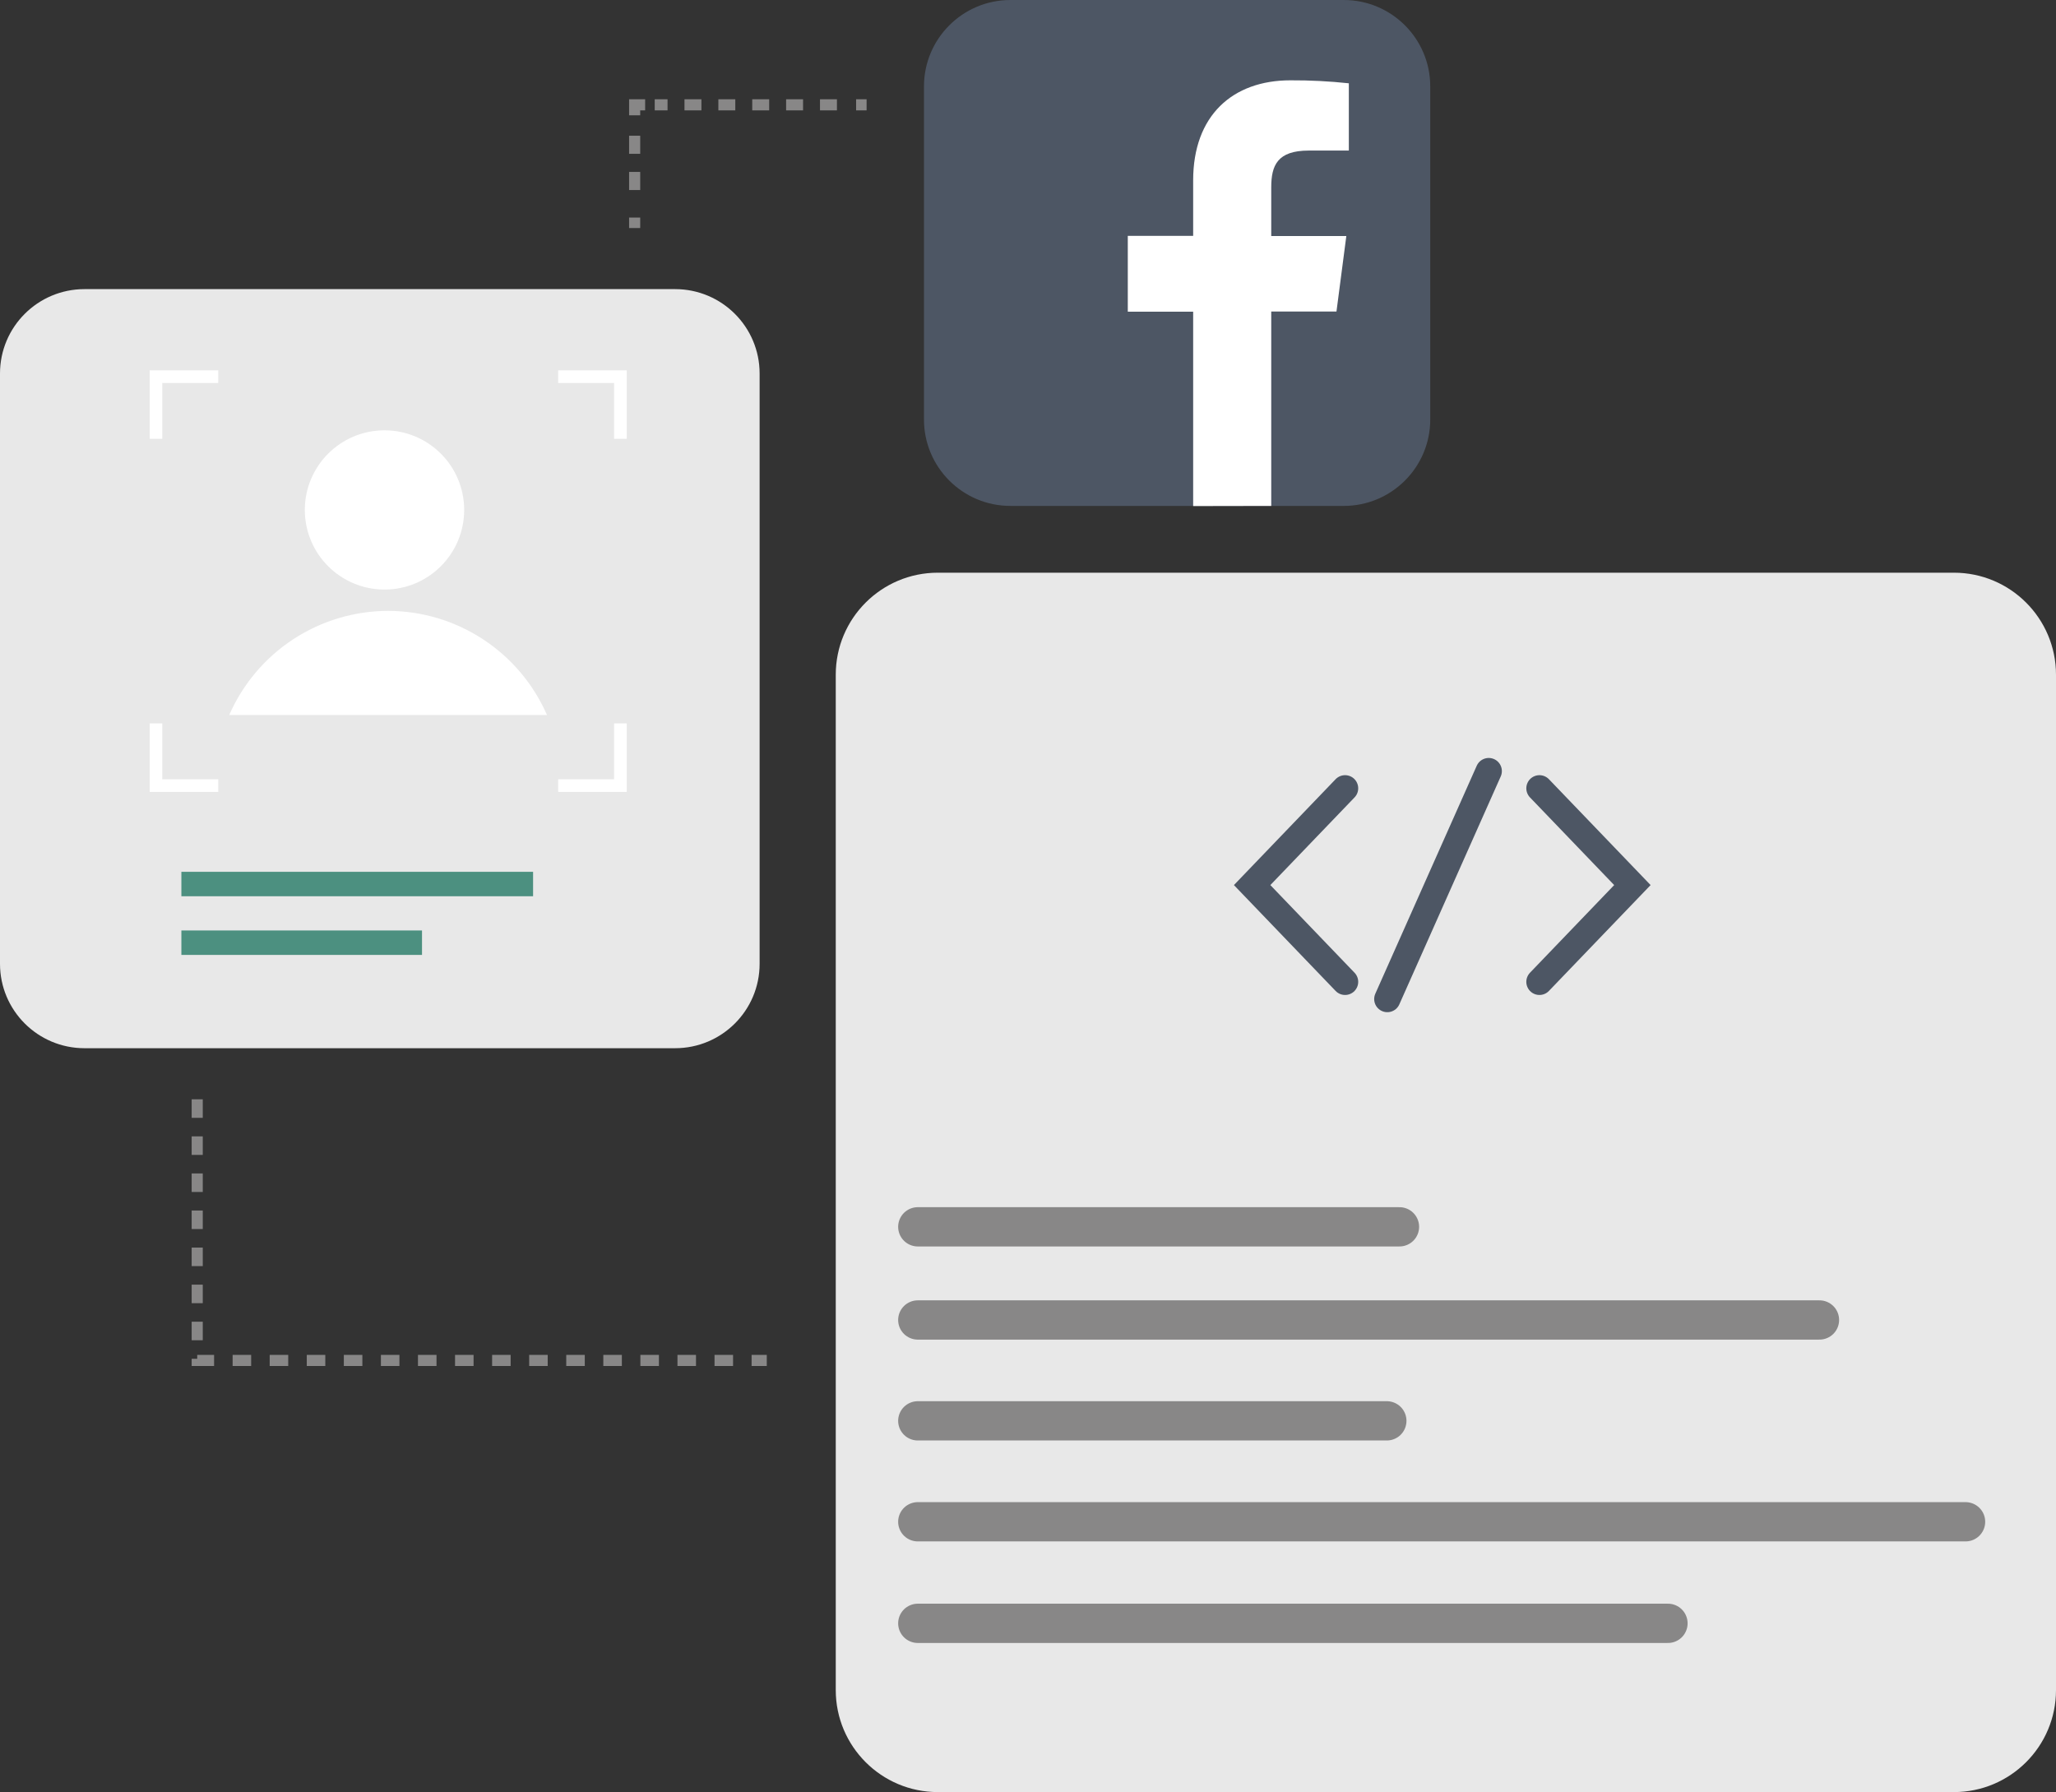 <svg width="335" height="292" viewBox="0 0 335 292" fill="none" xmlns="http://www.w3.org/2000/svg">
<rect x="0" y="0" width="335" height="292" fill="#333333" stroke="none"/>
<g clip-path="url(#clip0_728_23316)">
<path d="M318.362 93.314H152.814C143.625 93.314 136.176 100.758 136.176 109.941V275.373C136.176 284.556 143.625 292 152.814 292H318.362C327.551 292 335 284.556 335 275.373V109.941C335 100.758 327.551 93.314 318.362 93.314Z" fill="#E8E8E8"/>
<path d="M110.007 47.11H13.764C6.162 47.11 0 53.267 0 60.864V157.039C0 164.636 6.162 170.793 13.764 170.793H110.007C117.608 170.793 123.77 164.636 123.77 157.039V60.864C123.77 53.267 117.608 47.11 110.007 47.11Z" fill="#E8E8E8"/>
<path d="M35.563 129.034H24.392V117.87H26.44V126.975H35.563V129.034Z" fill="white"/>
<path d="M102.118 129.034H90.946V126.975H100.058V117.87H102.118V129.034Z" fill="white"/>
<path d="M26.44 71.496H24.392V60.343H35.563V62.402H26.44V71.496Z" fill="white"/>
<path d="M102.118 71.496H100.058V62.402H90.946V60.343H102.118V71.496Z" fill="white"/>
<path d="M86.859 142.052H29.553V146.034H86.859V142.052Z" fill="#4C9080"/>
<path d="M68.761 151.61H29.553V155.592H68.761V151.61Z" fill="#4C9080"/>
<path d="M218.949 0H164.642C156.859 0 150.55 6.305 150.55 14.082V68.351C150.55 76.129 156.859 82.433 164.642 82.433H218.949C226.731 82.433 233.041 76.129 233.041 68.351V14.082C233.041 6.305 226.731 0 218.949 0Z" fill="#4D5664"/>
<path d="M207.133 82.433V50.763H217.761L219.368 38.457H207.133V30.539C207.133 26.965 208.118 24.533 213.245 24.533H219.776V13.573C216.614 13.233 213.436 13.071 210.257 13.087C200.828 13.087 194.411 18.833 194.411 29.386V38.434H183.76V50.786H194.411V82.456L207.133 82.433Z" fill="white"/>
<path d="M62.65 96.063C69.82 96.063 75.632 90.254 75.632 83.089C75.632 75.924 69.82 70.116 62.65 70.116C55.48 70.116 49.667 75.924 49.667 83.089C49.667 90.254 55.48 96.063 62.65 96.063Z" fill="white"/>
<path d="M63.226 99.535C57.73 99.547 52.357 101.157 47.762 104.17C43.167 107.183 39.55 111.468 37.352 116.501H89.123C86.924 111.464 83.303 107.177 78.703 104.164C74.104 101.151 68.726 99.542 63.226 99.535Z" fill="white"/>
<path d="M141.201 17.079H139.492" stroke="#888787" stroke-width="1.81" stroke-miterlimit="10"/>
<path d="M136.368 17.079H106.679" stroke="#888787" stroke-width="1.81" stroke-miterlimit="10" stroke-dasharray="2.76 2.76"/>
<path d="M105.117 17.079H103.408V18.787" stroke="#888787" stroke-width="1.81" stroke-miterlimit="10"/>
<path d="M103.408 22.113V33.774" stroke="#888787" stroke-width="1.81" stroke-miterlimit="10" stroke-dasharray="2.95 2.95"/>
<path d="M103.408 35.448V37.156" stroke="#888787" stroke-width="1.81" stroke-miterlimit="10"/>
<path d="M32.134 179.118V221.669H124.936" stroke="#888787" stroke-width="1.81" stroke-miterlimit="10" stroke-dasharray="3.02 3.02"/>
<path d="M219.164 159.98L211.592 152.096L204.02 144.213L211.592 136.329L219.164 128.446" stroke="#4D5664" stroke-width="4.28" stroke-miterlimit="10" stroke-linecap="round"/>
<path d="M250.834 128.446L258.406 136.329L265.978 144.213L258.406 152.096L250.834 159.98" stroke="#4D5664" stroke-width="4.28" stroke-miterlimit="10" stroke-linecap="round"/>
<path d="M242.571 125.641L226.046 162.785" stroke="#4D5664" stroke-width="4.28" stroke-miterlimit="10" stroke-linecap="round"/>
<path d="M149.543 199.896H228.027" stroke="#888787" stroke-width="6.4" stroke-miterlimit="10" stroke-linecap="round"/>
<path d="M149.543 264.503H271.774" stroke="#888787" stroke-width="6.4" stroke-miterlimit="10" stroke-linecap="round"/>
<path d="M149.543 215.075H296.46" stroke="#888787" stroke-width="6.4" stroke-miterlimit="10" stroke-linecap="round"/>
<path d="M149.543 231.51H225.967" stroke="#888787" stroke-width="6.4" stroke-miterlimit="10" stroke-linecap="round"/>
<path d="M149.543 247.956H320.263" stroke="#888787" stroke-width="6.4" stroke-miterlimit="10" stroke-linecap="round"/>
</g>
<defs>
<clipPath id="clip0_728_23316">
<rect width="335" height="292" fill="white"/>
</clipPath>
</defs>
</svg>

